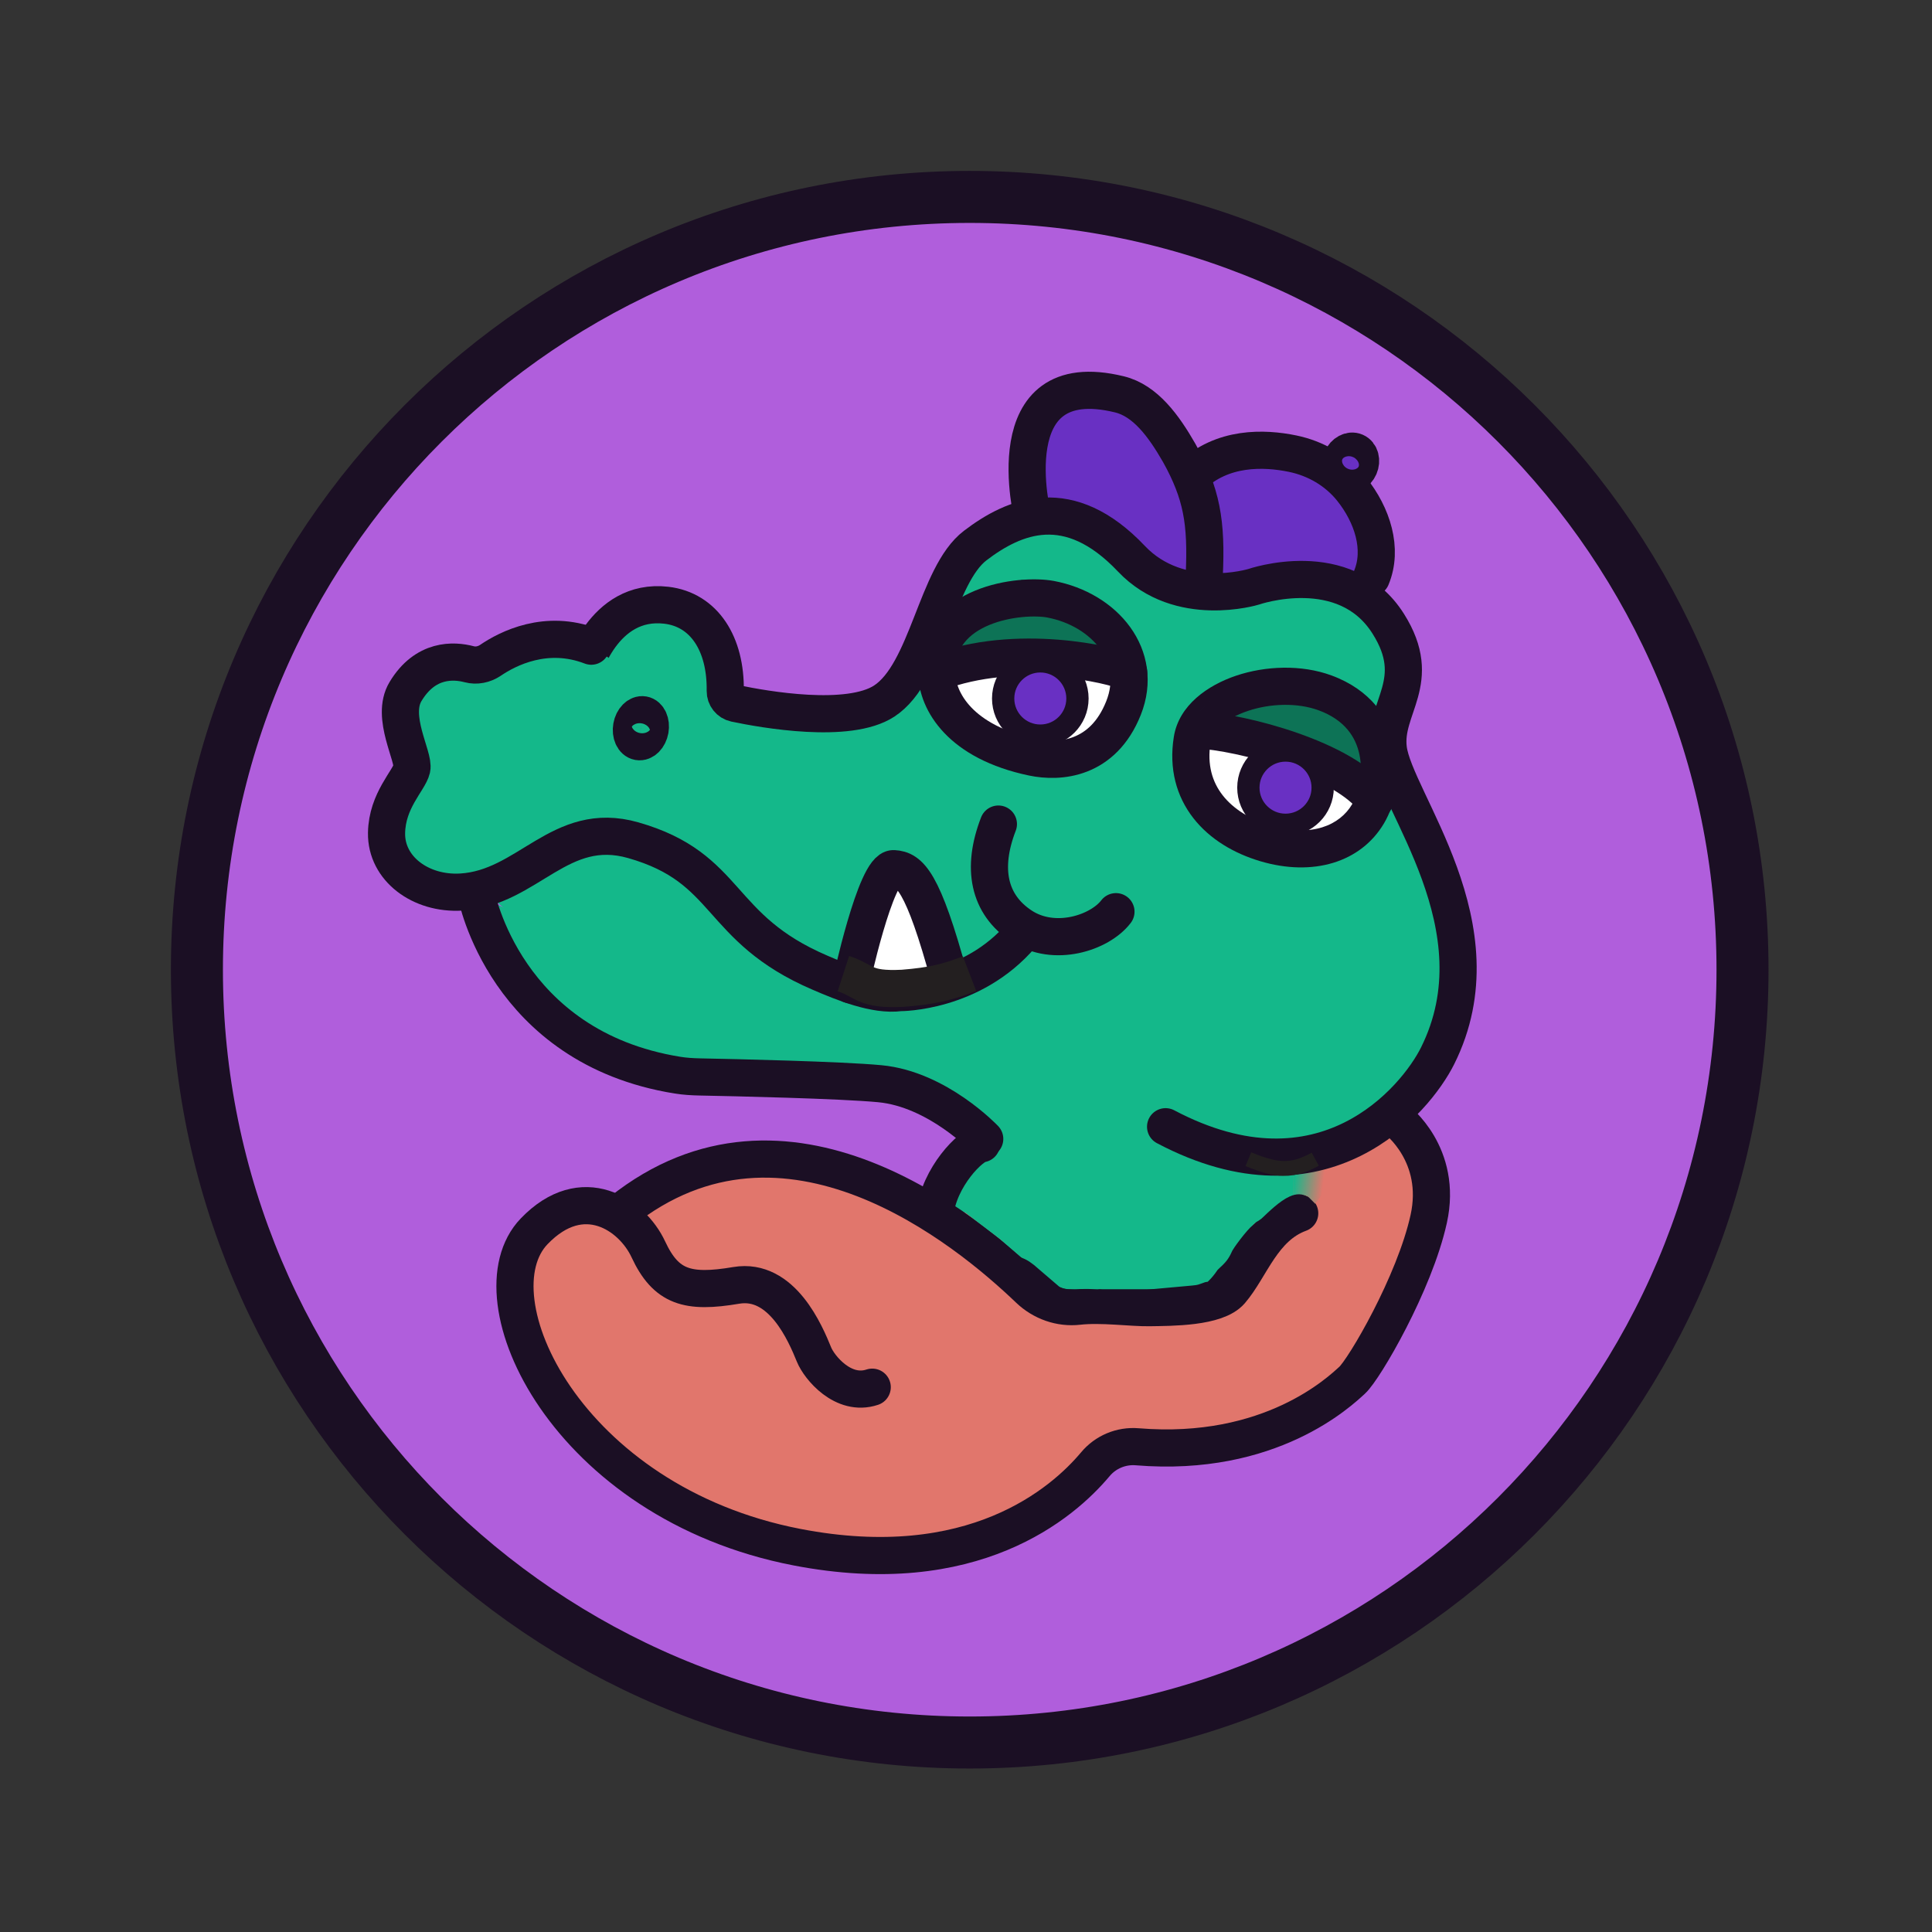 <svg width="260" height="260" viewBox="0 0 260 260" fill="none" xmlns="http://www.w3.org/2000/svg">
<rect x="0" y="0" width="260" height="260" fill="#333333" stroke="none"/>
<path d="M130.5 234.5C187.938 234.5 234.5 187.938 234.5 130.5C234.5 73.062 187.938 26.5 130.5 26.5C73.062 26.5 26.5 73.062 26.5 130.5C26.5 187.938 73.062 234.5 130.5 234.5Z" fill="#B05EDC" stroke="#1B0F24" stroke-width="7" stroke-miterlimit="10" stroke-linecap="round"/>
<path d="M69.5 102L67 121.5L81 134L103 143.5L117.5 144.5L134.5 152.5L125.5 162L96 157L82.5 164.5L93 180.5L123 191.5L134.669 188.061L170.5 177.5L176.5 157L155.5 144.5L135 114L69.5 102Z" fill="#14B88A"/>
<path d="M162.5 73V63L182 74L183.5 79H165L162.5 73Z" fill="#6930C3"/>
<path d="M184.55 77.74C186.15 73.89 184.71 69.33 181.88 65.8C179.89 63.33 177.06 61.69 173.95 61.05C170.13 60.26 164.45 60.06 160.26 64.13" fill="#6930C3"/>
<path d="M184.55 77.74C186.15 73.89 184.71 69.33 181.88 65.8C179.89 63.33 177.06 61.69 173.95 61.05C170.13 60.26 164.45 60.06 160.26 64.13" stroke="#1B0F24" stroke-width="5" stroke-miterlimit="10" stroke-linecap="round"/>
<path d="M161.98 78.96C162.46 71.12 161.96 67.26 159.26 62C159.07 61.64 158.88 61.28 158.68 60.93C156.62 57.34 154.14 53.92 150.65 53.07C133.74 48.94 139 69.7 139 69.7" fill="#6930C3"/>
<path d="M161.98 78.96C162.46 71.12 161.96 67.26 159.26 62C159.07 61.64 158.88 61.28 158.68 60.93C156.62 57.34 154.14 53.92 150.65 53.07C133.74 48.94 139 69.7 139 69.7" stroke="#1B0F24" stroke-width="5" stroke-miterlimit="10" stroke-linecap="round"/>
<path d="M182.935 62.819C183.297 61.988 183.057 61.083 182.399 60.796C181.741 60.509 180.914 60.95 180.552 61.78C180.19 62.61 180.43 63.516 181.088 63.803C181.747 64.09 182.574 63.649 182.935 62.819Z" fill="#6930C3" stroke="#1B0F24" stroke-width="5" stroke-miterlimit="10" stroke-linecap="round"/>
<path d="M125.838 163.287C126.344 158.454 130.672 154.034 132.099 153.921Z" fill="#14B88A"/>
<path d="M125.838 163.287C126.344 158.454 130.672 154.034 132.099 153.921" stroke="#1B0F24" stroke-width="5" stroke-miterlimit="10" stroke-linecap="round"/>
<path d="M94.5 157.5L85 161.5L91.5 174L116 190H133.5L142 176L124.5 163L107 156.5L94.5 157.5Z" fill="#E1766C"/>
<path d="M187.95 150.68C187.95 150.68 194.19 155.36 192.27 164.04C190.36 172.72 183.59 184.26 181.97 185.74C180.35 187.22 171 196.18 153.04 194.7C150.89 194.52 148.78 195.4 147.4 197.06C143.02 202.28 130.94 212.79 107.25 208.21C76.23 202.21 63.33 174.59 71.89 165.7C78.4 158.93 85.06 163.43 87.25 168.13C89.63 173.24 92.53 174.09 99.08 172.98C105.25 171.94 108.41 179.5 109.55 182.3C110.25 184.02 113.48 187.98 117.38 186.68" fill="#E1766C"/>
<path d="M187.95 150.68C187.95 150.68 194.19 155.36 192.27 164.04C190.36 172.72 183.59 184.26 181.97 185.74C180.35 187.22 171 196.18 153.04 194.7C150.89 194.52 148.78 195.4 147.4 197.06C143.02 202.28 130.94 212.79 107.25 208.21C76.23 202.21 63.33 174.59 71.89 165.7C78.4 158.93 85.06 163.43 87.25 168.13C89.63 173.24 92.53 174.09 99.08 172.98C105.25 171.94 108.41 179.5 109.55 182.3C110.25 184.02 113.48 187.98 117.38 186.68" stroke="#1B0F24" stroke-width="5" stroke-miterlimit="10" stroke-linecap="round"/>
<path d="M174.91 163.28C169.88 165.12 168.34 170.6 165.63 173.75C163.71 175.98 157.63 175.93 154.68 175.98C152.26 176.02 148.23 175.44 145.12 175.79C142.68 176.07 140.25 175.2 138.47 173.5C130.14 165.52 105.77 145.37 83.62 163.02" fill="#E1766C"/>
<path d="M174.91 163.28C169.88 165.12 168.34 170.6 165.63 173.75C163.71 175.98 157.63 175.93 154.68 175.98C152.26 176.02 148.23 175.44 145.12 175.79C142.68 176.07 140.25 175.2 138.47 173.5C130.14 165.52 105.77 145.37 83.62 163.02" stroke="#1B0F24" stroke-width="5" stroke-miterlimit="10" stroke-linecap="round"/>
<path d="M181 156.5L177 162L176 161C175.374 160.767 174.956 160.738 174 161V158C174 157.682 175.333 157.904 176 157.87C176.986 157.489 178.823 157.061 181 156.5Z" fill="url(#paint0_linear_35_127)"/>
<path d="M64.09 120.37C64.09 120.37 67.93 140.95 91.18 144.69C92.18 144.85 93.18 144.91 94.19 144.93C98.85 145.02 113.09 145.34 118.39 145.84C126.19 146.57 132.52 153.27 132.52 153.27" fill="#14B88A"/>
<path d="M64.09 120.37C64.09 120.37 67.93 140.95 91.18 144.69C92.18 144.85 93.18 144.91 94.19 144.93C98.85 145.02 113.09 145.34 118.39 145.84C126.19 146.57 132.52 153.27 132.52 153.27" stroke="#1B0F24" stroke-width="5" stroke-miterlimit="10" stroke-linecap="round"/>
<path d="M78.39 90.48C78.39 90.48 81.11 80.45 89.67 81.45C94.78 82.05 97.7 86.67 97.6 92.99C97.59 93.79 98.14 94.49 98.93 94.66C102.88 95.49 114.18 97.48 118.99 94.35C124.86 90.52 125.97 77.43 131.25 73.41C136.53 69.39 143.84 66.3 152.27 75.2C158.74 82.02 168.7 78.97 168.7 78.97C168.7 78.97 181 74.69 186.83 83.95C191.72 91.7 186.15 95.22 186.83 100.76C187.68 107.74 202.14 124.72 193.46 142.1C190.51 148.01 178.14 162.87 156.86 151.63" fill="#14B88A"/>
<path d="M78.39 90.48C78.39 90.48 81.11 80.45 89.67 81.45C94.78 82.05 97.7 86.67 97.6 92.99C97.59 93.79 98.14 94.49 98.93 94.66C102.88 95.49 114.18 97.48 118.99 94.35C124.86 90.52 125.97 77.43 131.25 73.41C136.53 69.39 143.84 66.3 152.27 75.2C158.74 82.02 168.7 78.97 168.7 78.97C168.7 78.97 181 74.69 186.83 83.95C191.72 91.7 186.15 95.22 186.83 100.76C187.68 107.74 202.14 124.72 193.46 142.1C190.51 148.01 178.14 162.87 156.86 151.63" stroke="#1B0F24" stroke-width="5" stroke-miterlimit="10" stroke-linecap="round"/>
<path d="M137.46 125.84C130.79 133.65 121.12 133.58 121.12 133.58C117.77 134.03 113.45 132.23 110.35 130.9C96.33 124.89 98.34 116.81 85.21 113.07C75.34 110.26 71.07 119.52 62.06 120.05C56.61 120.37 51.94 116.9 52.02 112.1C52.09 107.71 55.05 105.05 55.42 103.45C55.79 101.85 52.51 96.49 54.57 93.07C57.24 88.62 61.06 88.84 63.14 89.39C64.12 89.65 65.15 89.43 65.99 88.87C68.35 87.26 73.52 84.63 79.57 86.96" fill="#14B88A"/>
<path d="M137.46 125.84C130.79 133.65 121.12 133.58 121.12 133.58C117.77 134.03 113.45 132.23 110.35 130.9C96.33 124.89 98.34 116.81 85.21 113.07C75.34 110.26 71.07 119.52 62.06 120.05C56.61 120.37 51.94 116.9 52.02 112.1C52.09 107.71 55.05 105.05 55.42 103.45C55.79 101.85 52.51 96.49 54.57 93.07C57.24 88.62 61.06 88.84 63.14 89.39C64.12 89.65 65.15 89.43 65.99 88.87C68.35 87.26 73.52 84.63 79.57 86.96" stroke="#1B0F24" stroke-width="5" stroke-miterlimit="10" stroke-linecap="round"/>
<path d="M114.46 132.53C114.46 132.53 117.84 116.77 120.27 116.9C122.39 117.02 124.18 118.43 127.79 131.73" fill="white"/>
<path d="M114.46 132.53C114.46 132.53 117.84 116.77 120.27 116.9C122.39 117.02 124.18 118.43 127.79 131.73" stroke="#1B0F24" stroke-width="5" stroke-miterlimit="10" stroke-linecap="round"/>
<path d="M134.36 110.9C132.06 116.85 133.04 121.7 137.46 124.62C141.88 127.54 147.99 125.55 150.18 122.69" fill="#14B88A"/>
<path d="M134.36 110.9C132.06 116.85 133.04 121.7 137.46 124.62C141.88 127.54 147.99 125.55 150.18 122.69" stroke="#1B0F24" stroke-width="5" stroke-linecap="round" stroke-linejoin="round"/>
<path d="M87.487 98.222C87.664 97.224 87.254 96.316 86.569 96.194C85.884 96.072 85.185 96.782 85.007 97.78C84.829 98.778 85.24 99.687 85.925 99.809C86.61 99.93 87.309 99.22 87.487 98.222Z" fill="#14B88A" stroke="#1B0F24" stroke-width="5" stroke-miterlimit="10" stroke-linecap="round"/>
<path d="M160.44 99.54C159.26 106.86 164.01 111.63 170.31 113.5C176.61 115.37 181.71 113.56 184.1 109.53C186.48 105.5 187.13 96.48 178.31 93.24C171.45 90.72 161.36 93.82 160.44 99.54Z" fill="white"/>
<path d="M166.5 93.5L176.5 92.5L181.5 95L185.5 99.5V106L174.5 101.5L162.5 97.5L166.5 93.5Z" fill="#0D7356"/>
<path d="M160.5 102.5L161.5 99L165 98.5L169 99.5L176.5 102.5L182 105L186 108L180.5 113.5L173.5 114L166.5 112L161.5 107L160.5 102.5Z" fill="white"/>
<path fill-rule="evenodd" clip-rule="evenodd" d="M166.351 90.93C170.291 89.606 175.121 89.405 179.172 90.893C184.441 92.829 187.049 96.625 187.855 100.591C188.626 104.388 187.743 108.278 186.253 110.801L186.25 110.805C183.119 116.085 176.672 117.996 169.599 115.897C166.083 114.853 162.823 112.951 160.599 110.102C158.332 107.197 157.275 103.469 157.972 99.143M166.351 90.93C162.546 92.209 158.656 94.894 157.972 99.142ZM167.944 95.67C164.759 96.74 163.145 98.466 162.908 99.937L162.908 99.938C162.426 102.932 163.154 105.248 164.541 107.025C165.972 108.859 168.237 110.277 171.021 111.103C176.547 112.743 180.299 111.036 181.948 108.257C182.838 106.75 183.469 104.116 182.955 101.586C182.476 99.225 180.999 96.891 177.448 95.587C174.639 94.555 170.994 94.644 167.944 95.67Z" fill="#1B0F24"/>
<path fill-rule="evenodd" clip-rule="evenodd" d="M158.513 98.086C158.582 96.707 159.755 95.645 161.134 95.713C164.547 95.883 169.775 96.944 174.658 98.657C177.115 99.519 179.555 100.571 181.679 101.803C183.774 103.018 185.722 104.501 187.022 106.29C187.834 107.407 187.587 108.971 186.47 109.782C185.353 110.594 183.789 110.347 182.978 109.23C182.258 108.239 180.977 107.177 179.17 106.128C177.393 105.097 175.258 104.167 173.002 103.375C168.46 101.781 163.712 100.847 160.886 100.707C159.507 100.638 158.445 99.465 158.513 98.086Z" fill="#1B0F24"/>
<path d="M173 111C175.761 111 178 108.761 178 106C178 103.239 175.761 101 173 101C170.239 101 168 103.239 168 106C168 108.761 170.239 111 173 111Z" fill="#6930C3" stroke="#1B0F24" stroke-width="3" stroke-miterlimit="10" stroke-linecap="round"/>
<path d="M126 94C124.8 93.6 126.167 91.167 127 90L132.5 88L138.5 87.5L144.5 88.5L152 90L151.5 94.5L149.5 99L141.5 102.5L134 100.5C131.833 98.5 127.2 94.4 126 94Z" fill="white"/>
<path d="M150.092 84.905C151.065 85.23 149.956 87.203 149.279 88.149L144.817 89.769L139.95 90.172L135.084 89.359L129.001 88.139L129.408 84.489L131.033 80.84L137.523 78.004L143.606 79.63C145.362 81.253 149.119 84.58 150.092 84.905Z" fill="#0D7356"/>
<path d="M126.05 90.52C126.11 94.42 129.26 99.88 138.99 101.92C142.57 102.67 148.43 102.26 151.2 95.28C153.97 88.3 148.69 82.02 141.37 80.64C137.46 79.91 125.91 81.15 126.05 90.51V90.52Z" stroke="#1B0F24" stroke-width="5" stroke-linecap="round" stroke-linejoin="round"/>
<path d="M126.05 90.52C136.77 86.43 149.64 89.43 151.89 90.49Z" fill="#14B88A"/>
<path d="M126.05 90.52C136.77 86.43 149.64 89.43 151.89 90.49" stroke="#1B0F24" stroke-width="5" stroke-miterlimit="10" stroke-linecap="round"/>
<path d="M140 99C142.761 99 145 96.761 145 94C145 91.239 142.761 89 140 89C137.239 89 135 91.239 135 94C135 96.761 137.239 99 140 99Z" fill="#6930C3" stroke="#1B0F24" stroke-width="3" stroke-miterlimit="10" stroke-linecap="round"/>
<path d="M113.5 131.029C116.5 132 116.18 133.261 121.5 133C125.465 132.68 127.442 132.195 130.476 131.029" stroke="#231F20" stroke-width="5"/>
<path d="M172.5 158.5L129.25 162.69L134.5 166.69L139.5 171C139.988 171.53 140.478 171.945 140.953 172.207C142.226 173.388 143.5 173.5 144 173.5C144.5 173.5 146.528 173.93 148 173.5H150H152.5H157C160.149 173.84 160.943 174.187 163 173C163.786 172.547 162.422 174.921 164.368 171.288C164.55 171.06 164.69 170.876 165 170.5C165.32 169.925 165.362 170.456 165.5 170C165.638 169.544 165.943 169.843 166 169.5C166.5 169 166.61 167.638 167.5 166.5C168.041 165.996 168.557 164.779 169 164.5C169.443 164.221 174 161.5 174 161V159V158H173L172.5 158.5Z" fill="#14B88A"/>
<path d="M175.5 162C174 160.5 170 165.5 169.5 165.5C169.1 165.5 167.229 167.938 166.729 168.771C166.14 170.089 165.675 170.571 164.631 171.542C163.799 172.762 163 173.5 161.902 174.271C161.235 174.999 163.024 173.367 162.5 173.5C161.554 173.828 161.501 173.913 160.5 174L149.5 175C148.905 174.957 148.5 174.449 147.5 174.5C144.154 174.317 143.736 174.909 142 174L138.5 171C137.754 170.408 137.311 170.221 136.5 170" stroke="#1B0F24" stroke-width="2"/>
<path d="M168 156C171.922 157.623 173.911 157.692 177 156" stroke="#231F20" stroke-width="2"/>
<defs>
<linearGradient id="paint0_linear_35_127" x1="174" y1="159.5" x2="178" y2="160" gradientUnits="userSpaceOnUse">
<stop stop-color="#14B88A"/>
<stop offset="1" stop-color="#E1766C"/>
</linearGradient>
</defs>
</svg>
